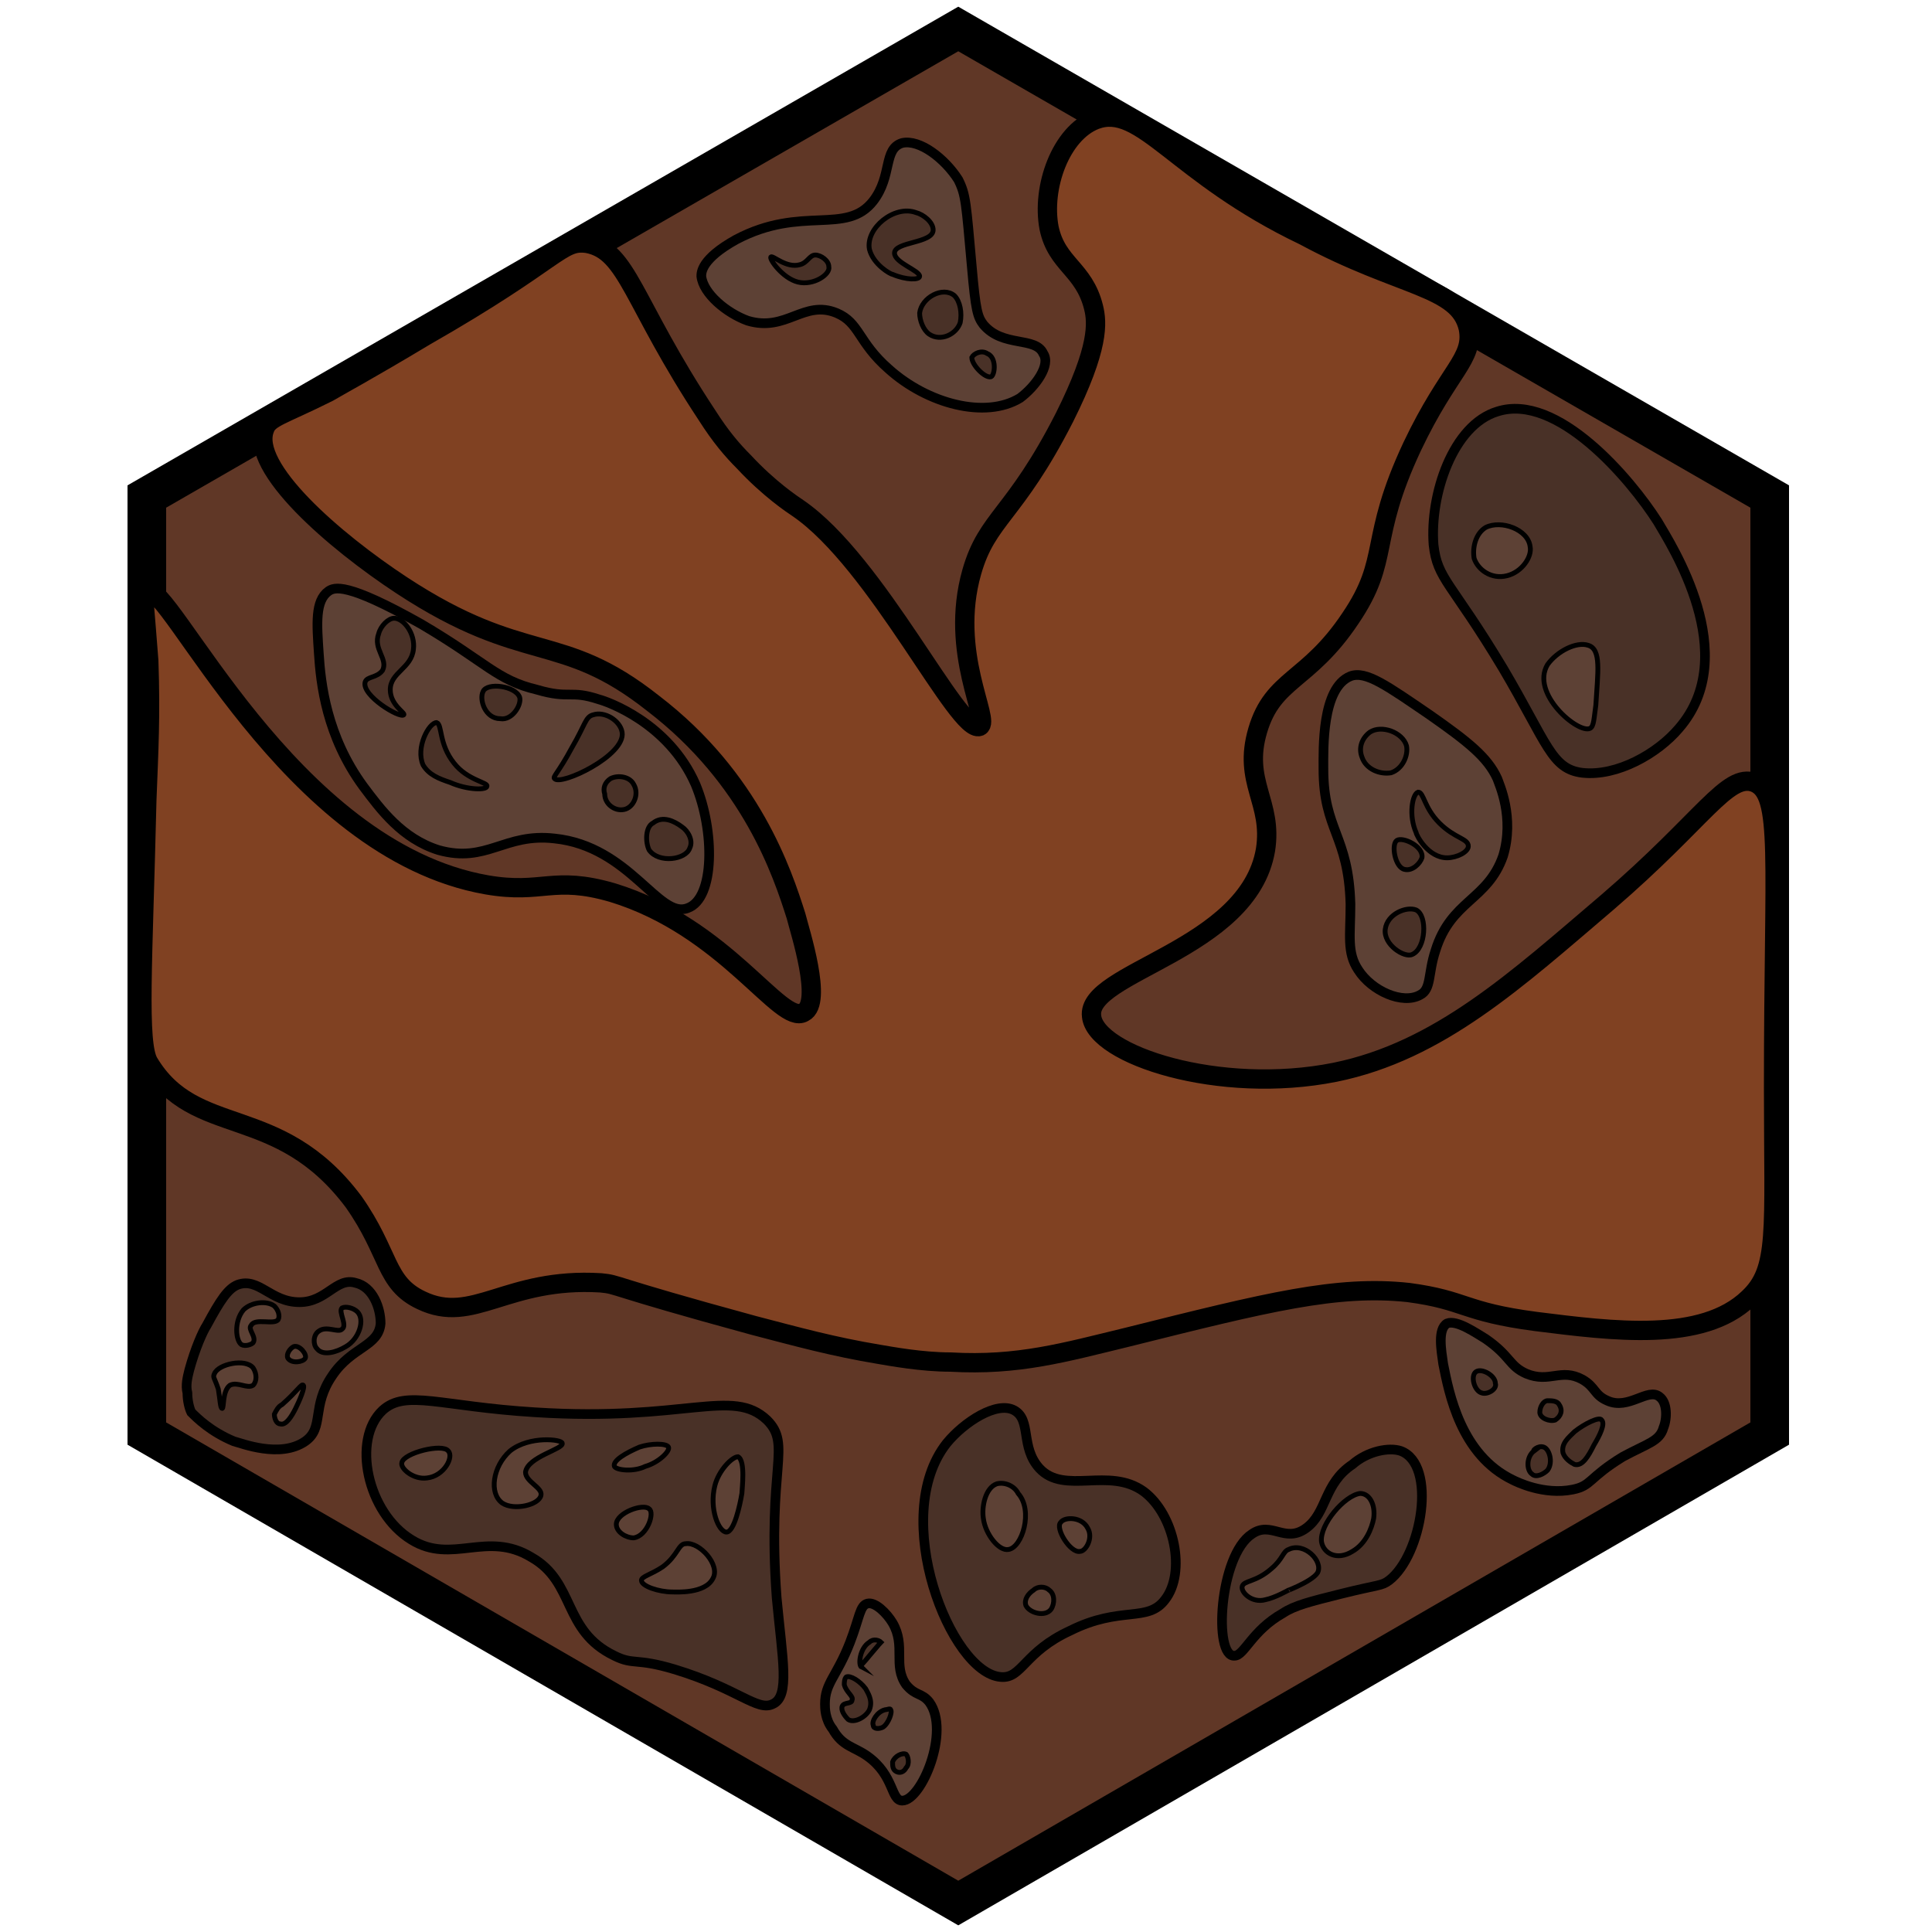 <?xml version="1.0" encoding="utf-8"?>
<!-- Generator: Adobe Illustrator 26.0.3, SVG Export Plug-In . SVG Version: 6.00 Build 0)  -->
<svg version="1.1" id="Ebene_2_00000126308112139821010380000011903406711838980787_"
	 xmlns="http://www.w3.org/2000/svg" xmlns:xlink="http://www.w3.org/1999/xlink" x="0px" y="0px" viewBox="0 0 100 100"
	 style="enable-background:new 0 0 100 100;" xml:space="preserve">
<style type="text/css">
	.st0{fill:#603726;stroke:#000000;stroke-width:2;stroke-miterlimit:10;}
	.st1{fill:#804122;stroke:#000000;stroke-miterlimit:10;}
	.st2{fill:#493127;stroke:#000000;stroke-width:0.5;stroke-miterlimit:10;}
	.st3{fill:#5D4135;stroke:#000000;stroke-width:0.25;stroke-miterlimit:10;}
	.st4{fill:#5D4135;stroke:#000000;stroke-width:0.5;stroke-miterlimit:10;}
	.st5{fill:#493127;stroke:#000000;stroke-width:0.25;stroke-miterlimit:10;}
	.st6{fill:none;stroke:#000000;stroke-width:0.25;stroke-miterlimit:10;}
</style>
<polygon class="st0" points="91.6,25.7 49.6,1.5 7.6,25.7 7.6,74.2 49.6,98.5 91.6,74.2 "/>
<path class="st1" d="M21.8,67.3c2.7,1.3,4.4-1.2,9.3-0.9c1,0.1,0.2,0.1,7.9,2.2c2.3,0.6,4.1,1.1,6.5,1.5c0.6,0.1,2.2,0.4,3.7,0.4
	c3.5,0.2,5.9-0.5,9.2-1.3c7.2-1.8,10.8-2.7,14.5-2.3c3,0.4,2.8,1,6.6,1.5c4,0.5,8.6,1.1,11-1.2c1.6-1.5,1.3-3.4,1.3-10.9
	c0-12,0.5-15.2-1-15.8c-1.4-0.5-2.6,1.9-7.6,6.2c-4.7,4-8.7,7.7-14.1,8.8c-6,1.2-12.4-0.9-12.6-2.9c-0.3-2.3,8.1-3.4,9-8.6
	c0.4-2.5-1.2-3.5-0.4-6.2c0.8-2.7,2.6-2.5,4.8-5.8c2.1-3.1,0.9-4,3.2-8.9c1.9-4,3.2-4.5,2.9-6.1c-0.5-2.2-3.5-2.1-8.5-4.8
	C60.8,9,59.1,5.3,56.7,6.2c-1.8,0.7-2.8,3.5-2.4,5.6c0.4,1.9,1.8,2.1,2.3,4.1c0.2,0.8,0.3,2.1-1.5,5.7c-2.6,5.1-4,5.2-4.8,8
	c-1.2,4.2,1,7.7,0.4,8c-1.1,0.4-5.3-8.5-9.4-11.3c-0.3-0.2-1.5-1-2.8-2.4c-0.6-0.6-1.2-1.3-1.9-2.4c-3.9-5.9-4.1-8.5-6.2-8.9
	c-1.4-0.2-1.4,0.8-8.4,4.8c-3,1.8-4.5,2.6-5,2.9c-2.4,1.2-3.1,1.3-3.3,1.9c-0.8,2,3.6,5.8,7.1,8.1c6.4,4.2,8.2,2.3,13,6.1
	c5.1,3.9,6.7,8.8,7.4,11c0.2,0.8,1.4,4.5,0.4,5c-1.2,0.7-4-4.4-9.9-6.2c-3.1-0.9-3.6,0.1-6.5-0.4C14.9,44,8.7,29.9,7.6,30.6
	c0,0,0,0-0.1,0.1c-0.1,0.3,0,0.8,0.2,3.5c0.1,2.9,0,4.6-0.1,7.2C7.4,49.8,7.1,54,7.7,55c2.4,4,6.7,2,10.6,7.2
	C20.2,64.9,19.9,66.4,21.8,67.3z"/>
<g>
	<path class="st2" d="M12.1,74.6c0.4,0.1,2.4,0.9,3.7,0c1-0.7,0.3-1.8,1.4-3.4c1-1.5,2.4-1.5,2.5-2.7c0-0.8-0.4-1.9-1.3-2.1
		c-1-0.3-1.5,1-2.9,1c-1.5,0-2.1-1.3-3.2-0.9c-0.5,0.2-0.9,0.8-1.6,2.1c-0.2,0.3-0.6,1.2-0.9,2.3c-0.1,0.4-0.2,0.8-0.1,1.2
		c0,0.4,0.1,0.8,0.2,1C10.2,73.4,10.9,74.1,12.1,74.6z"/>
	<path class="st3" d="M11.9,71.7c0.4-0.2,0.9,0.2,1.2,0c0.2-0.2,0.2-0.6,0-0.9c-0.4-0.5-1.8-0.2-2,0.3c-0.1,0.2,0,0.2,0.2,0.8
		c0.1,0.6,0.1,1,0.2,1C11.6,72.9,11.5,72,11.9,71.7z"/>
	<path class="st3" d="M15.3,72.9c0.2-0.4,0.5-1.1,0.4-1.2c-0.1-0.1-0.3,0.3-1.1,1c-0.2,0.1-0.3,0.3-0.4,0.5c0,0.2,0.1,0.5,0.3,0.5
		C14.8,73.8,15.1,73.3,15.3,72.9z"/>
	<path class="st3" d="M12.6,67.8c0.4-0.4,1.2-0.5,1.6-0.2c0.2,0.2,0.3,0.5,0.2,0.7c-0.2,0.3-1.2-0.1-1.4,0.3
		c-0.2,0.2,0.3,0.6,0.1,0.9c-0.1,0.1-0.4,0.2-0.6,0.1C12.2,69.4,12.1,68.4,12.6,67.8z"/>
	<path class="st3" d="M15.8,70.3c0.1-0.2-0.3-0.7-0.6-0.6c-0.2,0.1-0.4,0.4-0.3,0.6C15.1,70.6,15.7,70.5,15.8,70.3z"/>
	<path class="st3" d="M17.9,69.7c0.7-0.4,1-1.4,0.6-1.8c-0.2-0.2-0.6-0.3-0.8-0.2c-0.2,0.2,0.3,0.9,0,1.1c-0.2,0.2-0.8-0.2-1.2,0.1
		c-0.3,0.2-0.3,0.7-0.1,0.9C16.7,70.2,17.4,70,17.9,69.7z"/>
</g>
<g>
	<path class="st2" d="M27.7,73.1c-4.9-0.3-6.7-1.2-7.9-0.1c-1.6,1.5-0.8,5.3,1.5,6.7c2.1,1.3,3.9-0.5,6.2,0.9
		c2.3,1.3,1.6,3.8,4.3,5.1c1,0.5,1.1,0.1,3.1,0.7c3.3,1,4.3,2.2,5.1,1.8c0.9-0.4,0.5-2.3,0.2-5.5c-0.5-6.8,0.8-7.9-0.5-9.2
		C37.9,71.8,35.5,73.6,27.7,73.1z"/>
	<path class="st3" d="M38.4,77.3c-0.1,0.6-0.4,2-0.8,2c-0.4,0-0.9-1.2-0.6-2.4c0.2-0.8,0.9-1.5,1.2-1.5
		C38.6,75.6,38.4,77.1,38.4,77.3z"/>
	<path class="st3" d="M32.8,79.6c-0.4,0-0.9-0.3-0.9-0.7c0-0.6,1.4-1.1,1.7-0.8C33.9,78.3,33.5,79.5,32.8,79.6z"/>
	<path class="st3" d="M36.9,81.7c-0.4,0.8-1.9,0.7-2.1,0.7c-0.7,0-1.6-0.3-1.6-0.6c0-0.2,0.5-0.3,1.1-0.7c0.8-0.6,0.8-1.2,1.2-1.2
		C36.2,79.8,37.3,81,36.9,81.7z"/>
	<path class="st3" d="M31.8,75.9c-0.1-0.3,0.6-0.7,1.3-1c0.6-0.2,1.4-0.2,1.5,0c0.1,0.2-0.5,0.8-1.2,1
		C32.8,76.2,31.9,76.1,31.8,75.9z"/>
	<path class="st3" d="M26.4,75.1c-0.9,0.8-1.1,2.2-0.4,2.7c0.6,0.4,1.9,0.1,2-0.4c0.1-0.4-0.8-0.7-0.8-1.2c0.1-0.8,2-1.2,1.9-1.5
		C29.1,74.5,27.4,74.3,26.4,75.1z"/>
	<path class="st3" d="M20.8,75.7c-0.1,0.3,0.6,0.9,1.3,0.8c0.9-0.1,1.4-1.1,1.1-1.4C22.9,74.7,20.9,75.2,20.8,75.7z"/>
</g>
<g>
	<path class="st4" d="M43.3,16.2c1.2,0.5,1.1,1.5,2.7,2.9c2,1.8,5,2.6,6.8,1.5c0.8-0.6,1.6-1.7,1.2-2.3c-0.4-0.9-2.1-0.3-3.1-1.5
		c-0.3-0.4-0.4-0.7-0.6-3c-0.3-3.3-0.3-3.7-0.7-4.5c-0.7-1.1-2-2.1-2.9-1.9c-1,0.3-0.5,1.7-1.5,3c-1.4,1.8-3.7,0.2-7.1,2
		c-1.8,1-1.8,1.7-1.8,1.9c0.1,0.9,1.3,1.9,2.4,2.3C40.7,17.2,41.6,15.5,43.3,16.2z"/>
	<path class="st5" d="M41.4,13.7c-0.7,0.2-1.4-0.5-1.5-0.4c-0.1,0.1,0.6,1.1,1.4,1.3c0.8,0.2,1.7-0.4,1.6-0.8c0-0.3-0.4-0.6-0.7-0.6
		C41.9,13.2,41.8,13.6,41.4,13.7z"/>
	<path class="st5" d="M47.6,14.3c0-0.3-1.3-0.7-1.3-1.2c0-0.6,2-0.5,2-1.2c0-0.4-0.5-0.8-0.9-0.9c-1.1-0.4-2.6,0.8-2.4,1.9
		c0.2,0.8,1.1,1.3,1.2,1.3C46.9,14.5,47.6,14.5,47.6,14.3z"/>
	<path class="st5" d="M48.1,17.3c0.6,0.4,1.4,0,1.6-0.6c0.1-0.5,0-1.1-0.3-1.4c-0.6-0.5-1.7,0.1-1.8,0.9
		C47.6,16.6,47.8,17.1,48.1,17.3z"/>
	<path class="st5" d="M51.3,19.5c0.2-0.1,0.3-1-0.2-1.2c-0.3-0.2-0.7,0-0.8,0.2C50.3,18.9,51,19.6,51.3,19.5z"/>
</g>
<g>
	<path class="st2" d="M51.8,86.8c1.1,0.1,1.2-1.3,3.6-2.4c2.6-1.3,4-0.4,4.9-1.6c1.1-1.4,0.5-4.4-1.1-5.6c-1.8-1.3-4.1,0.2-5.4-1.2
		c-1-1.1-0.4-2.5-1.3-3c-0.9-0.5-2.6,0.6-3.5,1.7C46,78.5,49.2,86.6,51.8,86.8z"/>
	<path class="st3" d="M51.6,76.8c-0.6,0.2-0.8,1.2-0.7,1.8c0.1,0.8,0.8,1.7,1.3,1.6c0.7-0.1,1.3-2,0.5-2.9
		C52.5,76.9,52,76.7,51.6,76.8z"/>
	<path class="st3" d="M53.5,82.3c-0.3,0.2-0.5,0.5-0.4,0.8c0.2,0.4,1,0.6,1.3,0.2c0.2-0.3,0.2-0.8-0.1-1
		C54.1,82.1,53.7,82.1,53.5,82.3z"/>
	<path class="st3" d="M55.9,80.3c0.3,0,0.7-0.7,0.4-1.2c-0.3-0.6-1.2-0.6-1.4-0.3C54.6,79.1,55.4,80.4,55.9,80.3z"/>
</g>
<g>
	<path class="st4" d="M44.9,90.9c1.4,1,1.2,2.3,1.8,2.3c1,0,2.5-3.6,1.4-5.1c-0.4-0.5-0.7-0.3-1.2-0.9c-0.7-1,0-2-0.7-3.2
		c-0.3-0.5-0.9-1.1-1.3-1c-0.4,0.1-0.4,0.7-0.9,2c-0.7,1.8-1.3,2.1-1.3,3.2c0,0.2,0,0.8,0.4,1.3C43.6,90.4,44.2,90.4,44.9,90.9z"/>
	<path class="st5" d="M43.6,88.3c-0.1,0.2,0.1,0.5,0.3,0.7c0.3,0.2,0.9-0.1,1.1-0.5c0.2-0.5-0.1-0.9-0.2-1.1c-0.3-0.4-0.8-0.7-1-0.6
		c-0.1,0.1-0.1,0.3-0.1,0.4c0.1,0.4,0.5,0.6,0.4,0.8C44.1,88.2,43.7,88.1,43.6,88.3z"/>
	<path class="st5" d="M45.2,89.3c-0.1-0.2,0.2-0.7,0.6-0.8c0.1,0,0.3-0.1,0.3,0c0.1,0.1-0.1,0.7-0.4,0.9
		C45.5,89.5,45.2,89.5,45.2,89.3z"/>
	<path class="st5" d="M46.4,91.7c0.2,0.1,0.4,0,0.5-0.2c0.2-0.2,0.1-0.6,0-0.7c-0.2-0.1-0.6,0.1-0.7,0.4
		C46.2,91.4,46.2,91.6,46.4,91.7z"/>
	<path class="st5" d="M45,85.7c0.5-0.6,0.6-0.7,0.6-0.7c-0.1-0.1-0.4-0.2-0.6,0c-0.5,0.3-0.6,1.2-0.4,1.3
		C44.5,86.2,44.6,86.2,45,85.7z"/>
</g>
<path class="st6" d="M45.2,23.3"/>
<g>
	<path class="st4" d="M36,40.6c-1.4-3.2-4.6-4.3-5-4.4c-1.5-0.5-1.5,0-3.2-0.5c-2.1-0.5-2.6-1.4-6-3.4c-3.9-2.2-4.5-1.9-4.8-1.7
		c-0.7,0.5-0.6,1.7-0.5,3.2c0.1,1.6,0.4,4.3,2.3,6.9c0.9,1.2,2,2.7,3.9,3.3c2.5,0.7,3.4-0.9,6-0.6c3.9,0.4,5.4,4.2,6.9,3.6
		C37,46.5,37,43,36,40.6z"/>
	<path class="st5" d="M25.2,40.7c0.1-0.2-1-0.3-1.7-1.2c-0.8-1-0.6-2-0.9-2.1c-0.4,0-1.1,1.3-0.7,2.2c0.3,0.5,0.8,0.7,1.4,0.9
		C24.2,40.9,25.2,40.9,25.2,40.7z"/>
	<path class="st5" d="M32.2,37.9c-0.1-0.6-0.9-1.1-1.5-0.9c-0.4,0.1-0.4,0.5-1.1,1.7c-0.7,1.3-1,1.5-0.9,1.6
		C29,40.7,32.4,39.1,32.2,37.9z"/>
	<path class="st5" d="M32.3,41.9c0.5-0.1,0.8-0.8,0.5-1.3c-0.2-0.4-0.8-0.5-1.2-0.3c-0.3,0.2-0.4,0.5-0.3,0.8
		C31.3,41.6,31.8,42,32.3,41.9z"/>
	<path class="st5" d="M33.6,44c0.5,0.7,1.9,0.5,2.1-0.1c0.2-0.4-0.1-0.9-0.4-1.1c-0.4-0.3-1-0.6-1.5-0.2
		C33.4,42.8,33.4,43.6,33.6,44z"/>
	<path class="st5" d="M26.9,36.1c-0.2-0.6-1.7-0.8-1.9-0.3c-0.2,0.4,0.1,1.4,0.9,1.4C26.5,37.3,27,36.5,26.9,36.1z"/>
	<path class="st5" d="M18.9,35.3c0.1-0.3,0.6-0.2,0.9-0.6c0.3-0.6-0.5-1.1-0.2-1.9c0.1-0.4,0.5-0.8,0.8-0.8c0.5,0,1.1,0.8,1,1.6
		c-0.1,1-1.2,1.2-1.2,2.1c0,0.8,0.8,1.2,0.7,1.3C20.7,37.2,18.7,36,18.9,35.3z"/>
</g>
<g>
	<path class="st2" d="M74.2,28.2c0.2,1.8,0.9,1.9,3.6,6.4c2.3,3.9,2.5,5.2,4.1,5.4c1.8,0.2,3.9-1,5-2.3c3.3-3.8-0.4-9.5-1.1-10.7
		c-1.4-2.2-5.2-6.7-8.3-5.7C75.2,22,74,25.6,74.2,28.2z"/>
	<path class="st3" d="M76.3,28.9c0.2,0.6,0.9,1.1,1.7,0.9c0.8-0.2,1.3-1,1.2-1.5c-0.1-0.9-1.5-1.4-2.3-1
		C76.4,27.6,76.2,28.3,76.3,28.9z"/>
	<path class="st3" d="M80.1,34.4c-0.9,1.5,1.6,3.6,2.2,3.3c0.2-0.1,0.2-0.5,0.3-1.2c0.1-1.7,0.3-2.9-0.4-3.1
		C81.6,33.2,80.6,33.7,80.1,34.4z"/>
</g>
<g>
	<path class="st2" d="M67.6,79.1c-1.1,0.8-1.8-0.4-2.8,0.3c-1.7,1.1-2,6.4-0.9,6.3c0.5,0,0.9-1.3,2.5-2.2c0.6-0.4,1.4-0.6,3-1
		c2-0.5,2.1-0.4,2.5-0.7c1.7-1.3,2.5-6,0.6-6.7c-0.6-0.2-1.7,0-2.5,0.7C68.5,76.8,68.7,78.3,67.6,79.1z"/>
	<path class="st3" d="M68.4,79.8c0.1,0.6,0.8,1,1.6,0.5c0.7-0.4,1-1.2,1.1-1.7c0.1-0.7-0.2-1.3-0.7-1.3
		C69.6,77.4,68.3,78.9,68.4,79.8z"/>
	<path class="st3" d="M65.8,81.2c-0.8,0.7-1.4,0.6-1.5,0.9c-0.1,0.3,0.5,0.9,1.2,0.7c0.5-0.1,1.2-0.5,1.2-0.5l0,0
		c-0.5,0.2,1.2-0.4,1.5-0.9c0.3-0.6-0.7-1.6-1.5-1.2C66.4,80.3,66.4,80.7,65.8,81.2z"/>
</g>
<g>
	<path class="st4" d="M73.5,51.5c0.6-0.3,0.4-1.1,0.8-2.3c0.8-2.6,2.7-2.6,3.5-4.9c0.6-2-0.2-3.7-0.3-4c-0.5-1.1-1.5-1.9-3.5-3.3
		c-2.2-1.5-3.3-2.3-4.1-2c-1.5,0.6-1.4,3.8-1.4,4.8c0,3.2,1.3,3.4,1.4,7c0,1.6-0.2,2.5,0.4,3.4C71,51.3,72.6,52,73.5,51.5z"/>
	<path class="st5" d="M73.3,47.1c-0.5-0.2-1.5,0.2-1.6,1c-0.1,0.8,1,1.5,1.4,1.3C73.8,49.1,73.9,47.4,73.3,47.1z"/>
	<path class="st5" d="M72.3,43.5c-0.3,0.2-0.1,1.4,0.4,1.5c0.4,0.1,0.8-0.3,0.9-0.6C73.7,43.8,72.6,43.3,72.3,43.5z"/>
	<path class="st5" d="M76,43.8c0-0.4-0.7-0.4-1.5-1.2c-0.8-0.8-0.8-1.6-1.1-1.6c-0.3,0.1-0.5,1.2-0.1,2.1c0,0.1,0.6,1.3,1.6,1.3
		C75.4,44.4,76,44.1,76,43.8z"/>
	<path class="st5" d="M72.8,38.6c-0.2-0.7-1.3-1.1-1.9-0.7c-0.4,0.3-0.6,0.8-0.4,1.3c0.2,0.6,0.9,0.9,1.5,0.8
		C72.6,39.8,72.9,39.1,72.8,38.6z"/>
</g>
<g>
	<path class="st4" d="M85.9,72.3c-0.6-0.5-1.6,0.7-2.7,0.2c-0.7-0.3-0.6-0.7-1.3-1.1c-1.1-0.6-1.7,0.2-2.9-0.3
		c-0.9-0.4-0.8-0.9-2.1-1.8c-0.5-0.3-1.5-1-2-0.8c-0.5,0.3-0.3,1.4-0.2,2.1c0.3,1.5,0.9,4.7,3.6,6c0.2,0.1,1.6,0.8,3.1,0.5
		c1-0.2,0.8-0.6,2.6-1.7c1.3-0.7,1.9-0.8,2.1-1.5C86.3,73.4,86.3,72.6,85.9,72.3z"/>
	<path class="st5" d="M81.5,74.1c-0.3,0.3-0.7,0.6-0.6,1.1c0.1,0.3,0.4,0.5,0.6,0.6c0.4,0.1,0.7-0.4,1-1c0.3-0.5,0.6-1.1,0.4-1.3
		C82.8,73.3,82,73.7,81.5,74.1z"/>
	<path class="st5" d="M80.1,72.5c0.2,0,0.5,0,0.6,0.2c0.2,0.3,0.1,0.6-0.2,0.8c-0.3,0.1-0.8-0.1-0.8-0.4
		C79.7,72.8,79.9,72.5,80.1,72.5z"/>
	<path class="st5" d="M76.4,71c-0.3,0.2-0.1,1,0.3,1.1c0.3,0.1,0.8-0.2,0.7-0.5C77.4,71.2,76.7,70.8,76.4,71z"/>
	<path class="st5" d="M79.9,74.9c0.3,0.1,0.5,0.8,0.2,1.2c-0.2,0.2-0.6,0.4-0.8,0.2c-0.3-0.2-0.3-0.9,0.1-1.2
		C79.3,75.1,79.6,74.8,79.9,74.9z"/>
</g>
</svg>

